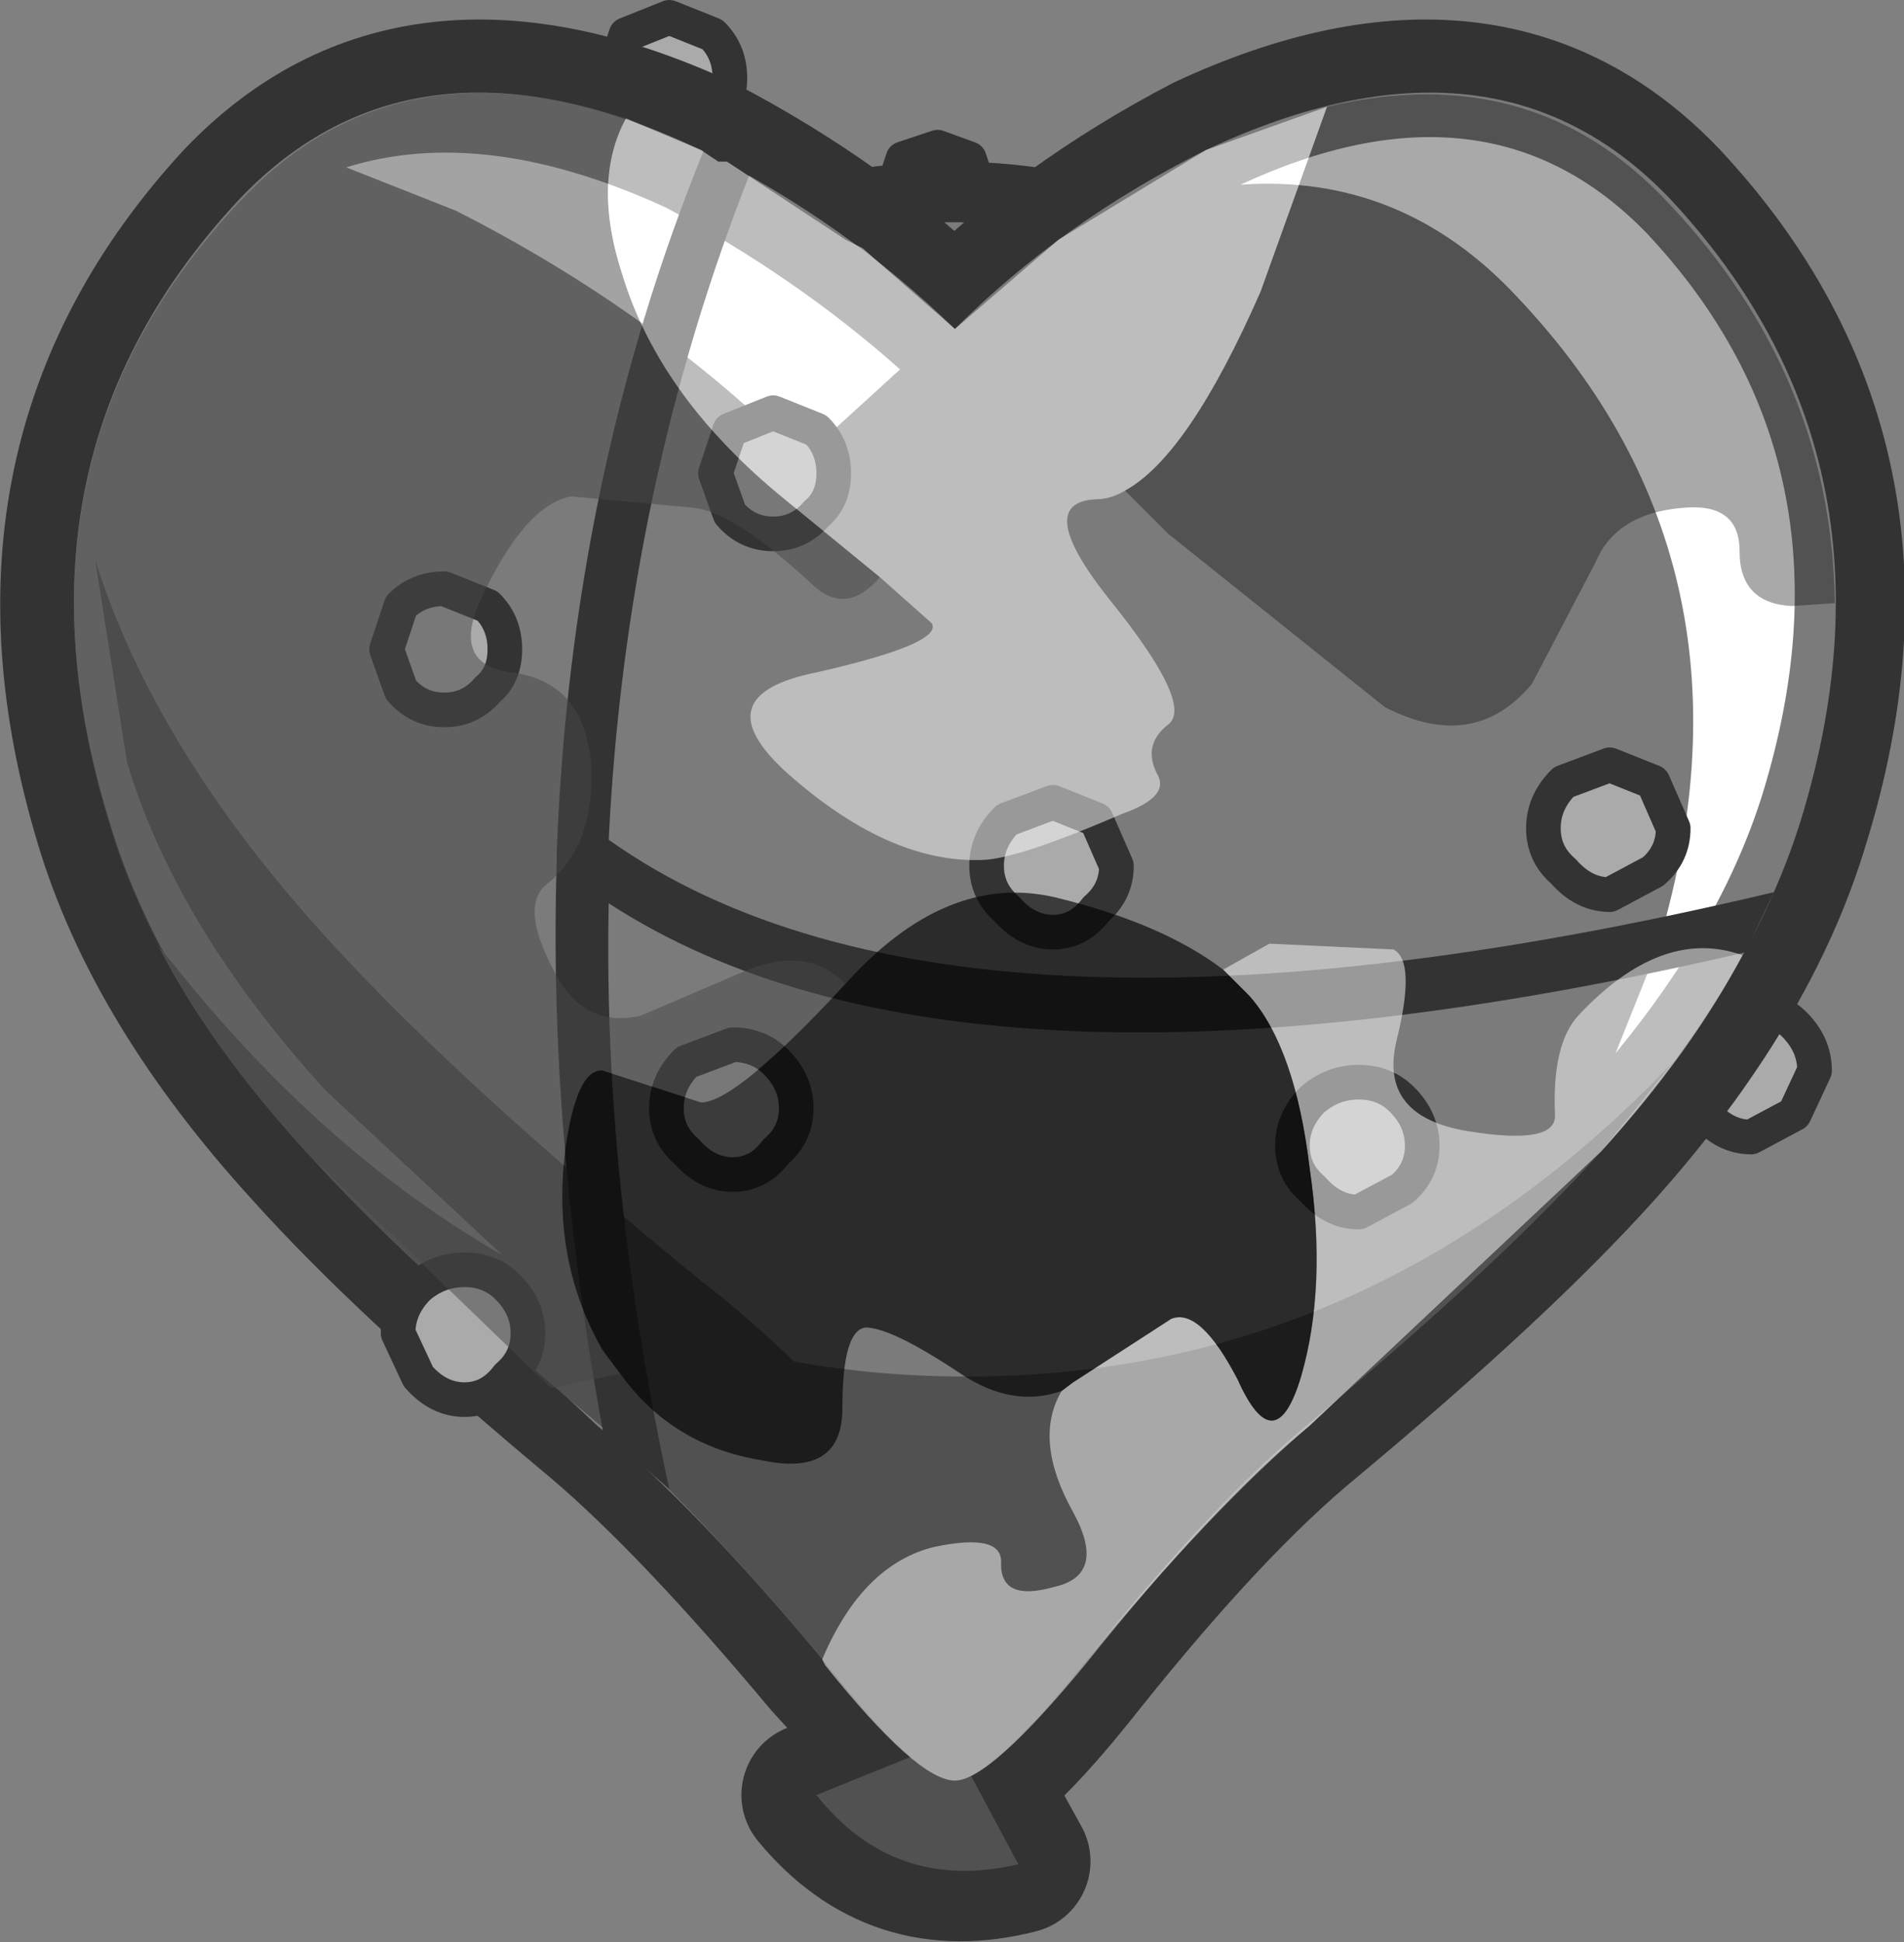 <?xml version="1.0" encoding="UTF-8" standalone="no"?>
<svg xmlns:xlink="http://www.w3.org/1999/xlink" height="33.65px" width="33.0px" xmlns="http://www.w3.org/2000/svg">
  <rect width="100%" height="100%" fill="#808080" stroke="none"/>
  <g transform="matrix(1.0, 0.0, 0.0, 1.0, 16.5, 17.0)">
    <path d="M-1.15 9.5 L-1.4 9.4 -1.25 9.4 -1.15 9.5" fill="#cc0000" fill-rule="evenodd" stroke="none"/>
    <path d="M10.5 -0.35 L9.95 -0.15 Q9.65 -0.15 9.45 -0.35 9.2 -0.55 9.2 -0.85 L9.45 -1.4 9.95 -1.6 10.5 -1.4 10.75 -0.85 10.5 -0.35" fill="#aaaaaa" fill-rule="evenodd" stroke="none"/>
    <path d="M10.5 -0.35 L9.95 -0.15 Q9.65 -0.15 9.45 -0.35 9.2 -0.55 9.2 -0.85 L9.45 -1.4 9.95 -1.6 10.5 -1.4 10.75 -0.85 10.5 -0.35 Z" fill="none" stroke="#333333" stroke-linecap="round" stroke-linejoin="round" stroke-width="0.6"/>
    <path d="M0.3 -13.1 L-0.25 -12.9 -0.85 -13.1 -1.05 -13.65 -0.85 -14.25 -0.25 -14.45 0.3 -14.25 0.5 -13.65 0.3 -13.1" fill="#aaaaaa" fill-rule="evenodd" stroke="none"/>
    <path d="M0.3 -13.1 L-0.25 -12.9 -0.85 -13.1 -1.05 -13.65 -0.85 -14.25 -0.25 -14.45 0.3 -14.25 0.5 -13.65 0.3 -13.1 Z" fill="none" stroke="#333333" stroke-linecap="round" stroke-linejoin="round" stroke-width="0.6"/>
    <path d="M6.75 -10.15 Q9.55 -7.1 9.55 -2.8 L9.55 -2.7 Q9.55 -0.3 8.15 2.85 7.05 5.45 5.35 7.8 2.9 11.05 0.8 11.4 L1.65 12.95 Q-0.5 13.5 -1.9 11.8 L-0.55 11.3 Q-2.55 10.75 -4.85 8.05 -7.05 5.5 -8.0 3.15 -9.55 -0.3 -9.55 -2.7 L-9.55 -2.8 Q-9.5 -7.1 -6.8 -10.15 -3.9 -13.2 0.0 -13.2 3.95 -13.2 6.75 -10.15 Z" fill="none" stroke="#333333" stroke-linecap="round" stroke-linejoin="round" stroke-width="2.0"/>
    <path d="M0.5 10.85 L1.65 13.0 Q-0.5 13.5 -1.85 11.8 L0.5 10.85" fill="#515151" fill-rule="evenodd" stroke="none"/>
    <path d="M9.55 -2.7 Q9.55 -0.3 8.15 2.85 7.05 5.45 5.35 7.8 2.7 11.4 0.4 11.4 -2.0 11.4 -4.85 8.05 -7.05 5.5 -8.0 3.15 -9.55 -0.3 -9.55 -2.7 L-9.55 -2.75 Q-9.5 -7.1 -6.75 -10.1 -3.9 -13.15 0.0 -13.15 3.95 -13.15 6.75 -10.1 9.55 -7.1 9.55 -2.75 L9.55 -2.7" fill="#7b7b7b" fill-rule="evenodd" stroke="none"/>
    <path d="M0.35 11.4 Q-2.0 11.4 -4.85 8.05 -7.05 5.5 -8.0 3.15 -9.0 0.9 -9.3 -0.85 -8.6 0.7 -7.3 2.0 -4.3 5.0 -0.15 5.0 4.1 5.0 7.05 2.0 8.75 0.3 9.5 -1.75 9.25 0.25 8.15 2.85 7.05 5.45 5.35 7.8 2.7 11.4 0.35 11.4" fill="#515151" fill-rule="evenodd" stroke="none"/>
    <path d="M-3.85 6.6 Q-0.9 9.95 1.55 9.95 L2.85 9.7 Q1.5 10.85 0.25 10.85 -1.9 10.85 -4.4 7.9 -6.35 5.6 -7.2 3.5 -8.55 0.4 -8.55 -1.7 L-8.55 -1.8 -8.45 -3.1 Q-8.2 -1.1 -7.0 1.6 -6.05 4.0 -3.85 6.6" fill="#3f3f3f" fill-rule="evenodd" stroke="none"/>
    <path d="M8.1 -5.35 L5.0 -2.25 Q4.2 -7.35 -1.75 -9.0 L1.35 -12.1 Q6.5 -10.25 8.1 -5.35" fill="#ffffff" fill-rule="evenodd" stroke="none"/>
    <path d="M-1.45 -13.25 Q-6.45 -1.35 -2.75 10.1 L-3.5 9.45 Q-6.8 -1.65 -2.05 -13.15 L-1.45 -13.25" fill="#333333" fill-rule="evenodd" stroke="none"/>
    <path d="M-1.85 -4.45 L-2.4 -4.25 Q-2.7 -4.25 -2.9 -4.45 L-3.15 -4.95 -2.9 -5.5 -2.4 -5.7 -1.85 -5.5 -1.6 -4.95 Q-1.6 -4.65 -1.85 -4.45" fill="#aaaaaa" fill-rule="evenodd" stroke="none"/>
    <path d="M-1.85 -4.45 L-2.4 -4.25 Q-2.7 -4.25 -2.9 -4.45 L-3.15 -4.95 -2.9 -5.5 -2.4 -5.7 -1.85 -5.5 -1.6 -4.95 Q-1.6 -4.65 -1.85 -4.45 Z" fill="none" stroke="#333333" stroke-linecap="round" stroke-linejoin="round" stroke-width="0.6"/>
    <path d="M-5.6 -0.4 Q-5.85 -0.15 -6.15 -0.15 L-6.75 -0.4 -6.95 -0.95 -6.75 -1.55 -6.15 -1.75 Q-5.85 -1.75 -5.6 -1.55 L-5.35 -0.95 -5.6 -0.4" fill="#aaaaaa" fill-rule="evenodd" stroke="none"/>
    <path d="M-5.6 -0.4 Q-5.85 -0.15 -6.15 -0.15 L-6.75 -0.4 -6.95 -0.95 -6.75 -1.55 -6.15 -1.75 Q-5.85 -1.75 -5.6 -1.55 L-5.35 -0.95 -5.6 -0.4 Z" fill="none" stroke="#333333" stroke-linecap="round" stroke-linejoin="round" stroke-width="0.6"/>
    <path d="M-4.7 8.75 Q-4.9 8.95 -5.25 8.95 L-5.85 8.75 -6.05 8.15 -5.85 7.55 Q-5.55 7.3 -5.25 7.3 -4.9 7.3 -4.7 7.55 -4.4 7.8 -4.4 8.15 -4.4 8.5 -4.7 8.75" fill="#7b7b7b" fill-rule="evenodd" stroke="none"/>
    <path d="M-4.7 8.75 Q-4.9 8.95 -5.25 8.95 L-5.85 8.75 -6.05 8.15 -5.85 7.55 Q-5.55 7.3 -5.25 7.3 -4.9 7.3 -4.7 7.55 -4.4 7.8 -4.4 8.15 -4.4 8.5 -4.7 8.75 Z" fill="none" stroke="#333333" stroke-linecap="round" stroke-linejoin="round" stroke-width="0.6"/>
    <path d="M-4.4 -9.25 L-4.95 -9.05 -5.55 -9.25 -5.75 -9.8 -5.55 -10.4 -4.95 -10.6 -4.4 -10.4 -4.2 -9.8 -4.4 -9.25" fill="#aaaaaa" fill-rule="evenodd" stroke="none"/>
    <path d="M-4.4 -9.25 L-4.95 -9.05 -5.55 -9.25 -5.75 -9.8 -5.55 -10.4 -4.95 -10.6 -4.4 -10.4 -4.2 -9.8 -4.4 -9.25 Z" fill="none" stroke="#333333" stroke-linecap="round" stroke-linejoin="round" stroke-width="0.6"/>
    <path d="M-4.4 -0.55 Q1.45 3.25 9.2 -0.05 L9.0 0.6 Q1.15 3.75 -4.7 -0.1 L-4.85 -0.25 -4.8 -0.45 -4.65 -0.6 -4.4 -0.55" fill="#333333" fill-rule="evenodd" stroke="none"/>
    <path d="M3.95 0.8 L3.4 1.0 2.9 0.8 2.65 0.3 Q2.65 0.0 2.9 -0.25 L3.4 -0.45 3.95 -0.25 4.2 0.3 3.95 0.8" fill="#aaaaaa" fill-rule="evenodd" stroke="none"/>
    <path d="M3.95 0.8 L3.4 1.0 2.9 0.8 2.65 0.3 Q2.65 0.0 2.9 -0.25 L3.4 -0.45 3.95 -0.25 4.2 0.3 3.95 0.8 Z" fill="none" stroke="#333333" stroke-linecap="round" stroke-linejoin="round" stroke-width="0.6"/>
    <path d="M8.95 3.3 Q8.75 3.5 8.4 3.5 L7.9 3.3 7.65 2.8 Q7.65 2.5 7.9 2.25 L8.4 2.05 8.95 2.25 9.2 2.8 8.95 3.3" fill="#aaaaaa" fill-rule="evenodd" stroke="none"/>
    <path d="M8.95 3.3 Q8.75 3.5 8.4 3.5 L7.9 3.3 7.65 2.8 Q7.65 2.5 7.9 2.25 L8.4 2.05 8.95 2.25 9.2 2.8 8.95 3.3 Z" fill="none" stroke="#333333" stroke-linecap="round" stroke-linejoin="round" stroke-width="0.6"/>
    <path d="M-2.0 4.2 L-2.5 4.45 -3.1 4.2 -3.35 3.65 -3.1 3.1 Q-2.85 2.85 -2.5 2.85 -2.2 2.85 -2.0 3.1 L-1.75 3.65 -2.0 4.2" fill="#aaaaaa" fill-rule="evenodd" stroke="none"/>
    <path d="M-2.0 4.2 L-2.5 4.45 -3.1 4.2 -3.35 3.65 -3.1 3.1 Q-2.85 2.85 -2.5 2.85 -2.2 2.85 -2.0 3.1 L-1.75 3.65 -2.0 4.2 Z" fill="none" stroke="#333333" stroke-linecap="round" stroke-linejoin="round" stroke-width="0.6"/>
    <path d="M-4.15 -14.95 Q-4.45 -14.6 -4.9 -14.6 -5.35 -14.6 -5.65 -14.95 L-5.9 -15.65 -5.65 -16.4 -4.9 -16.7 -4.15 -16.4 Q-3.85 -16.1 -3.85 -15.65 -3.85 -15.2 -4.15 -14.95" fill="#aaaaaa" fill-rule="evenodd" stroke="none"/>
    <path d="M-4.15 -14.95 Q-4.45 -14.6 -4.9 -14.6 -5.35 -14.6 -5.65 -14.95 L-5.9 -15.65 -5.65 -16.4 -4.9 -16.7 -4.15 -16.4 Q-3.85 -16.1 -3.85 -15.65 -3.85 -15.2 -4.15 -14.95 Z" fill="none" stroke="#333333" stroke-linecap="round" stroke-linejoin="round" stroke-width="0.6"/>
    <path d="M14.6 2.3 L13.85 2.7 Q13.4 2.7 13.05 2.3 12.7 2.0 12.7 1.55 12.7 1.1 13.05 0.75 13.4 0.45 13.85 0.45 14.3 0.45 14.6 0.75 14.95 1.1 14.95 1.55 L14.6 2.3" fill="#aaaaaa" fill-rule="evenodd" stroke="none"/>
    <path d="M14.6 2.3 L13.85 2.7 Q13.4 2.7 13.05 2.3 12.7 2.0 12.7 1.55 12.7 1.1 13.05 0.75 13.4 0.45 13.85 0.45 14.3 0.45 14.6 0.75 14.95 1.1 14.95 1.55 L14.6 2.3 Z" fill="none" stroke="#333333" stroke-linecap="round" stroke-linejoin="round" stroke-width="0.6"/>
    <path d="M14.65 -2.75 Q13.8 0.1 11.25 2.95 9.5 4.9 6.2 7.65 4.5 9.05 2.3 11.8 1.0 13.45 0.35 13.8 L1.15 15.25 Q-1.0 15.8 -2.4 14.1 L-0.7 13.45 -2.2 11.8 Q-4.5 9.05 -6.15 7.65 -9.45 4.9 -11.2 2.95 -13.8 0.1 -14.65 -2.75 -16.55 -9.05 -12.4 -13.55 -9.35 -16.75 -4.35 -14.45 -1.85 -13.15 0.05 -11.3 1.9 -13.15 4.4 -14.45 9.35 -16.75 12.4 -13.55 16.6 -9.05 14.65 -2.75" fill="#ffffff" fill-rule="evenodd" stroke="none"/>
    <path d="M14.65 -2.75 Q13.8 0.1 11.25 2.95 9.5 4.9 6.2 7.65 4.5 9.05 2.3 11.8 1.0 13.45 0.35 13.8 L1.15 15.25 Q-1.0 15.8 -2.4 14.1 L-0.7 13.45 -2.2 11.8 Q-4.5 9.05 -6.15 7.65 -9.45 4.9 -11.2 2.95 -13.8 0.1 -14.65 -2.75 -16.55 -9.05 -12.4 -13.55 -9.35 -16.75 -4.35 -14.45 -1.85 -13.15 0.05 -11.3 1.9 -13.15 4.4 -14.45 9.35 -16.75 12.4 -13.55 16.6 -9.05 14.65 -2.75 Z" fill="none" stroke="#333333" stroke-linecap="round" stroke-linejoin="round" stroke-width="2.5"/>
    <path d="M0.0 13.15 L1.15 15.3 Q-1.0 15.8 -2.35 14.1 L0.0 13.15" fill="#515151" fill-rule="evenodd" stroke="none"/>
    <path d="M12.45 -13.55 Q16.65 -9.05 14.7 -2.75 13.8 0.1 11.25 2.95 L6.2 7.7 Q4.55 9.1 2.3 11.8 0.7 13.8 0.05 13.8 -0.6 13.8 -2.2 11.8 -4.45 9.1 -6.15 7.7 L-11.2 2.95 Q-13.75 0.1 -14.6 -2.75 -16.55 -9.05 -12.35 -13.55 -9.3 -16.75 -4.35 -14.4 -1.85 -13.15 0.05 -11.3 1.9 -13.15 4.4 -14.4 9.4 -16.75 12.45 -13.55" fill="#7b7b7b" fill-rule="evenodd" stroke="none"/>
    <path d="M12.2 -0.5 Q14.25 -7.15 9.8 -11.85 7.8 -14.0 5.0 -13.8 9.3 -15.8 12.05 -12.95 15.8 -8.95 14.05 -3.25 13.35 -1.0 11.5 1.25 L12.2 -0.5" fill="#ffffff" fill-rule="evenodd" stroke="none"/>
    <path d="M1.9 11.6 Q0.9 12.8 0.4 12.8 -0.25 12.8 -1.85 10.75 -4.15 8.0 -5.8 6.6 L-10.85 1.9 Q-13.45 -0.95 -14.3 -3.8 L-14.85 -7.3 Q-13.8 -3.95 -10.7 -0.6 -8.5 1.8 -4.4 5.15 -2.25 6.8 0.55 10.15 L1.9 11.6" fill="#515151" fill-rule="evenodd" stroke="none"/>
    <path d="M6.2 7.65 Q4.5 9.05 2.3 11.8 0.65 13.85 0.05 13.85 -0.6 13.85 -2.2 11.8 -4.5 9.05 -6.15 7.65 -9.45 4.9 -11.2 2.95 -12.85 1.15 -13.75 -0.6 L-13.5 -0.3 Q-7.8 6.85 0.25 6.85 7.3 6.85 12.5 1.4 L11.25 2.95 Q9.5 4.9 6.2 7.65" fill="#515151" fill-rule="evenodd" stroke="none"/>
    <path d="M-0.9 -10.6 L-2.6 -9.05 Q-5.15 -11.6 -8.6 -13.35 L-10.5 -14.1 Q-8.1 -14.85 -4.95 -13.4 -2.7 -12.2 -0.9 -10.6" fill="#ffffff" fill-rule="evenodd" stroke="none"/>
    <path d="M13.75 -0.5 Q0.2 2.65 -5.95 -1.35 -6.05 3.5 -4.9 8.8 L-6.05 7.8 Q-7.0 2.6 -6.85 -2.1 L-6.85 -2.2 -6.85 -2.25 Q-6.6 -8.75 -4.3 -14.4 L-3.5 -14.0 Q-5.65 -8.55 -5.95 -2.45 0.25 1.95 15.1 -1.75 L14.25 -1.55 13.75 -0.5" fill="#333333" fill-rule="evenodd" stroke="none"/>
    <path d="M-8.05 -5.05 Q-8.35 -4.7 -8.8 -4.7 -9.25 -4.7 -9.55 -5.05 L-9.8 -5.75 -9.55 -6.5 Q-9.25 -6.8 -8.8 -6.8 L-8.05 -6.5 Q-7.75 -6.2 -7.75 -5.75 -7.75 -5.3 -8.05 -5.05" fill="#aaaaaa" fill-rule="evenodd" stroke="none"/>
    <path d="M-8.05 -5.05 Q-8.35 -4.7 -8.8 -4.7 -9.25 -4.7 -9.55 -5.05 L-9.8 -5.75 -9.55 -6.5 Q-9.25 -6.8 -8.8 -6.8 L-8.05 -6.5 Q-7.75 -6.2 -7.75 -5.75 -7.75 -5.3 -8.05 -5.05 Z" fill="none" stroke="#333333" stroke-linecap="round" stroke-linejoin="round" stroke-width="0.6"/>
    <path d="M-3.05 2.95 Q-3.35 3.35 -3.8 3.35 -4.25 3.35 -4.6 2.95 -4.95 2.65 -4.95 2.2 -4.95 1.75 -4.6 1.4 L-3.8 1.1 Q-3.35 1.1 -3.05 1.4 -2.7 1.75 -2.7 2.2 -2.7 2.65 -3.05 2.95" fill="#aaaaaa" fill-rule="evenodd" stroke="none"/>
    <path d="M-3.05 2.95 Q-3.35 3.35 -3.8 3.35 -4.25 3.35 -4.6 2.95 -4.95 2.65 -4.95 2.2 -4.95 1.75 -4.6 1.4 L-3.8 1.1 Q-3.35 1.1 -3.05 1.4 -2.7 1.75 -2.7 2.2 -2.7 2.65 -3.05 2.95 Z" fill="none" stroke="#333333" stroke-linecap="round" stroke-linejoin="round" stroke-width="0.6"/>
    <path d="M-7.7 6.85 Q-8.0 7.25 -8.45 7.25 -8.9 7.25 -9.25 6.85 L-9.6 6.1 Q-9.6 5.65 -9.25 5.3 -8.9 5.0 -8.45 5.0 -8.0 5.0 -7.7 5.3 -7.35 5.65 -7.35 6.1 -7.35 6.55 -7.7 6.85" fill="#aaaaaa" fill-rule="evenodd" stroke="none"/>
    <path d="M-7.7 6.85 Q-8.0 7.25 -8.45 7.25 -8.9 7.25 -9.25 6.85 L-9.6 6.1 Q-9.6 5.65 -9.25 5.3 -8.9 5.0 -8.45 5.0 -8.0 5.0 -7.7 5.3 -7.35 5.65 -7.35 6.1 -7.35 6.55 -7.7 6.85 Z" fill="none" stroke="#333333" stroke-linecap="round" stroke-linejoin="round" stroke-width="0.6"/>
    <path d="M2.5 -1.25 Q2.2 -0.85 1.75 -0.85 1.3 -0.85 0.95 -1.25 0.6 -1.55 0.6 -2.0 0.6 -2.45 0.95 -2.8 L1.75 -3.1 2.5 -2.8 2.85 -2.0 Q2.85 -1.55 2.5 -1.25" fill="#aaaaaa" fill-rule="evenodd" stroke="none"/>
    <path d="M2.5 -1.25 Q2.2 -0.85 1.75 -0.85 1.3 -0.85 0.95 -1.25 0.6 -1.55 0.6 -2.0 0.6 -2.45 0.95 -2.8 L1.75 -3.1 2.5 -2.8 2.85 -2.0 Q2.85 -1.55 2.5 -1.25 Z" fill="none" stroke="#333333" stroke-linecap="round" stroke-linejoin="round" stroke-width="0.6"/>
    <path d="M7.8 3.6 L7.05 4.0 Q6.6 4.0 6.25 3.6 5.9 3.3 5.9 2.85 5.9 2.4 6.25 2.05 6.6 1.75 7.05 1.75 7.5 1.75 7.8 2.05 8.15 2.4 8.15 2.85 8.15 3.3 7.8 3.6" fill="#aaaaaa" fill-rule="evenodd" stroke="none"/>
    <path d="M7.8 3.6 L7.05 4.0 Q6.6 4.0 6.25 3.6 5.9 3.3 5.9 2.85 5.9 2.4 6.25 2.05 6.6 1.75 7.05 1.75 7.5 1.75 7.8 2.05 8.15 2.4 8.15 2.85 8.15 3.3 7.8 3.6 Z" fill="none" stroke="#333333" stroke-linecap="round" stroke-linejoin="round" stroke-width="0.6"/>
    <path d="M12.15 -1.9 L11.4 -1.5 Q10.95 -1.5 10.6 -1.9 10.25 -2.2 10.25 -2.65 10.25 -3.1 10.6 -3.45 L11.4 -3.75 12.15 -3.45 12.5 -2.65 Q12.5 -2.2 12.15 -1.9" fill="#aaaaaa" fill-rule="evenodd" stroke="none"/>
    <path d="M12.15 -1.9 L11.4 -1.5 Q10.95 -1.5 10.6 -1.9 10.25 -2.2 10.25 -2.65 10.25 -3.1 10.6 -3.45 L11.4 -3.75 12.15 -3.45 12.5 -2.65 Q12.5 -2.2 12.15 -1.9 Z" fill="none" stroke="#333333" stroke-linecap="round" stroke-linejoin="round" stroke-width="0.6"/>
    <path d="M-2.35 -8.1 Q-2.65 -7.75 -3.1 -7.75 -3.55 -7.75 -3.85 -8.1 L-4.1 -8.8 -3.85 -9.55 -3.1 -9.85 -2.35 -9.55 Q-2.05 -9.25 -2.05 -8.8 -2.05 -8.35 -2.35 -8.1" fill="#aaaaaa" fill-rule="evenodd" stroke="none"/>
    <path d="M-2.35 -8.1 Q-2.65 -7.75 -3.1 -7.75 -3.55 -7.75 -3.85 -8.1 L-4.1 -8.8 -3.85 -9.55 -3.1 -9.85 -2.35 -9.55 Q-2.05 -9.25 -2.05 -8.8 -2.05 -8.35 -2.35 -8.1 Z" fill="none" stroke="#333333" stroke-linecap="round" stroke-linejoin="round" stroke-width="0.6"/>
    <path d="M-5.65 -14.95 Q-6.25 -13.85 -5.7 -12.2 -5.05 -10.1 -2.9 -8.35 L-1.25 -7.0 Q-1.85 -6.3 -2.45 -6.9 -3.75 -8.1 -4.45 -8.2 L-6.6 -8.4 Q-7.4 -8.25 -8.15 -6.65 -8.7 -5.5 -7.65 -5.35 -6.35 -5.2 -6.25 -3.7 -6.2 -2.35 -7.0 -1.7 -7.55 -1.3 -6.8 0.0 -6.3 0.8 -5.4 0.6 L-3.65 -0.15 Q-2.5 -0.65 -1.85 0.05 -3.75 2.1 -4.35 2.1 L-6.05 1.55 Q-6.5 1.5 -6.7 2.9 -6.95 4.85 -6.05 6.4 L-5.75 6.8 -6.95 7.05 -11.2 2.95 Q-13.75 0.15 -14.6 -2.7 -16.55 -9.05 -12.35 -13.5 -9.75 -16.3 -5.65 -14.95" fill="#484848" fill-opacity="0.498" fill-rule="evenodd" stroke="none"/>
    <path d="M6.5 -15.15 L5.35 -11.95 Q4.1 -9.1 3.0 -8.5 2.75 -8.35 2.5 -8.35 1.4 -8.3 2.7 -6.65 4.2 -4.8 3.75 -4.45 3.3 -4.1 3.55 -3.6 3.8 -3.2 2.95 -2.9 1.1 -2.1 0.5 -2.1 -1.1 -2.05 -2.85 -3.6 -4.35 -4.95 -2.35 -5.35 -0.15 -5.85 -0.35 -6.2 L-1.25 -7.0 -2.9 -8.35 Q-5.05 -10.1 -5.7 -12.2 -6.25 -13.85 -5.65 -14.95 L-4.35 -14.4 -4.05 -14.2 -3.9 -14.2 -1.85 -12.85 -1.55 -12.7 0.05 -11.3 1.85 -12.85 4.4 -14.4 6.5 -15.15 M4.7 -0.2 L5.5 -0.65 7.65 -0.55 Q8.05 -0.35 7.7 1.05 7.4 2.35 8.95 2.6 10.5 2.85 10.45 2.3 10.4 1.1 10.85 0.6 12.3 -0.95 13.7 -0.45 12.8 1.25 11.25 2.95 L6.2 7.7 Q4.5 9.1 2.3 11.85 0.65 13.85 0.05 13.85 -0.6 13.85 -2.2 11.85 L-2.25 11.75 Q-1.55 10.1 -0.3 9.8 0.9 9.55 0.85 10.1 0.85 10.75 1.75 10.5 2.7 10.3 2.1 9.2 1.4 7.95 1.9 7.1 L2.1 6.95 3.8 5.85 Q4.3 5.65 4.95 6.9 5.6 8.35 6.05 6.85 6.5 5.3 6.2 3.25 5.95 1.15 5.15 0.25 L4.7 -0.2" fill="#ffffff" fill-opacity="0.498" fill-rule="evenodd" stroke="none"/>
    <path d="M1.9 7.1 Q1.05 7.4 0.15 6.8 -1.05 6.0 -1.5 6.0 -1.9 6.05 -1.9 7.4 -1.9 8.6 -3.3 8.3 -4.85 8.05 -5.75 6.8 L-6.05 6.4 Q-6.95 4.85 -6.7 2.9 -6.5 1.5 -6.05 1.55 L-4.35 2.1 Q-3.75 2.1 -1.85 0.05 -0.1 -1.9 1.8 -1.45 3.65 -1.0 4.7 -0.2 L5.15 0.25 Q5.95 1.15 6.2 3.25 6.5 5.3 6.05 6.85 5.6 8.35 4.95 6.9 4.3 5.65 3.8 5.85 L2.1 6.95 1.9 7.1" fill="#000000" fill-opacity="0.651" fill-rule="evenodd" stroke="none"/>
    <path d="M3.0 -8.5 Q4.1 -9.1 5.35 -11.95 L6.5 -15.15 Q10.05 -16.0 12.4 -13.5 15.25 -10.5 15.3 -6.55 L14.55 -6.5 Q13.65 -6.55 13.65 -7.45 13.65 -8.3 12.65 -8.2 11.5 -8.1 11.15 -7.25 L10.05 -5.15 Q9.05 -3.95 7.5 -4.75 L3.75 -7.75 3.0 -8.5" fill="#000000" fill-opacity="0.337" fill-rule="evenodd" stroke="none"/>
  </g>
</svg>
